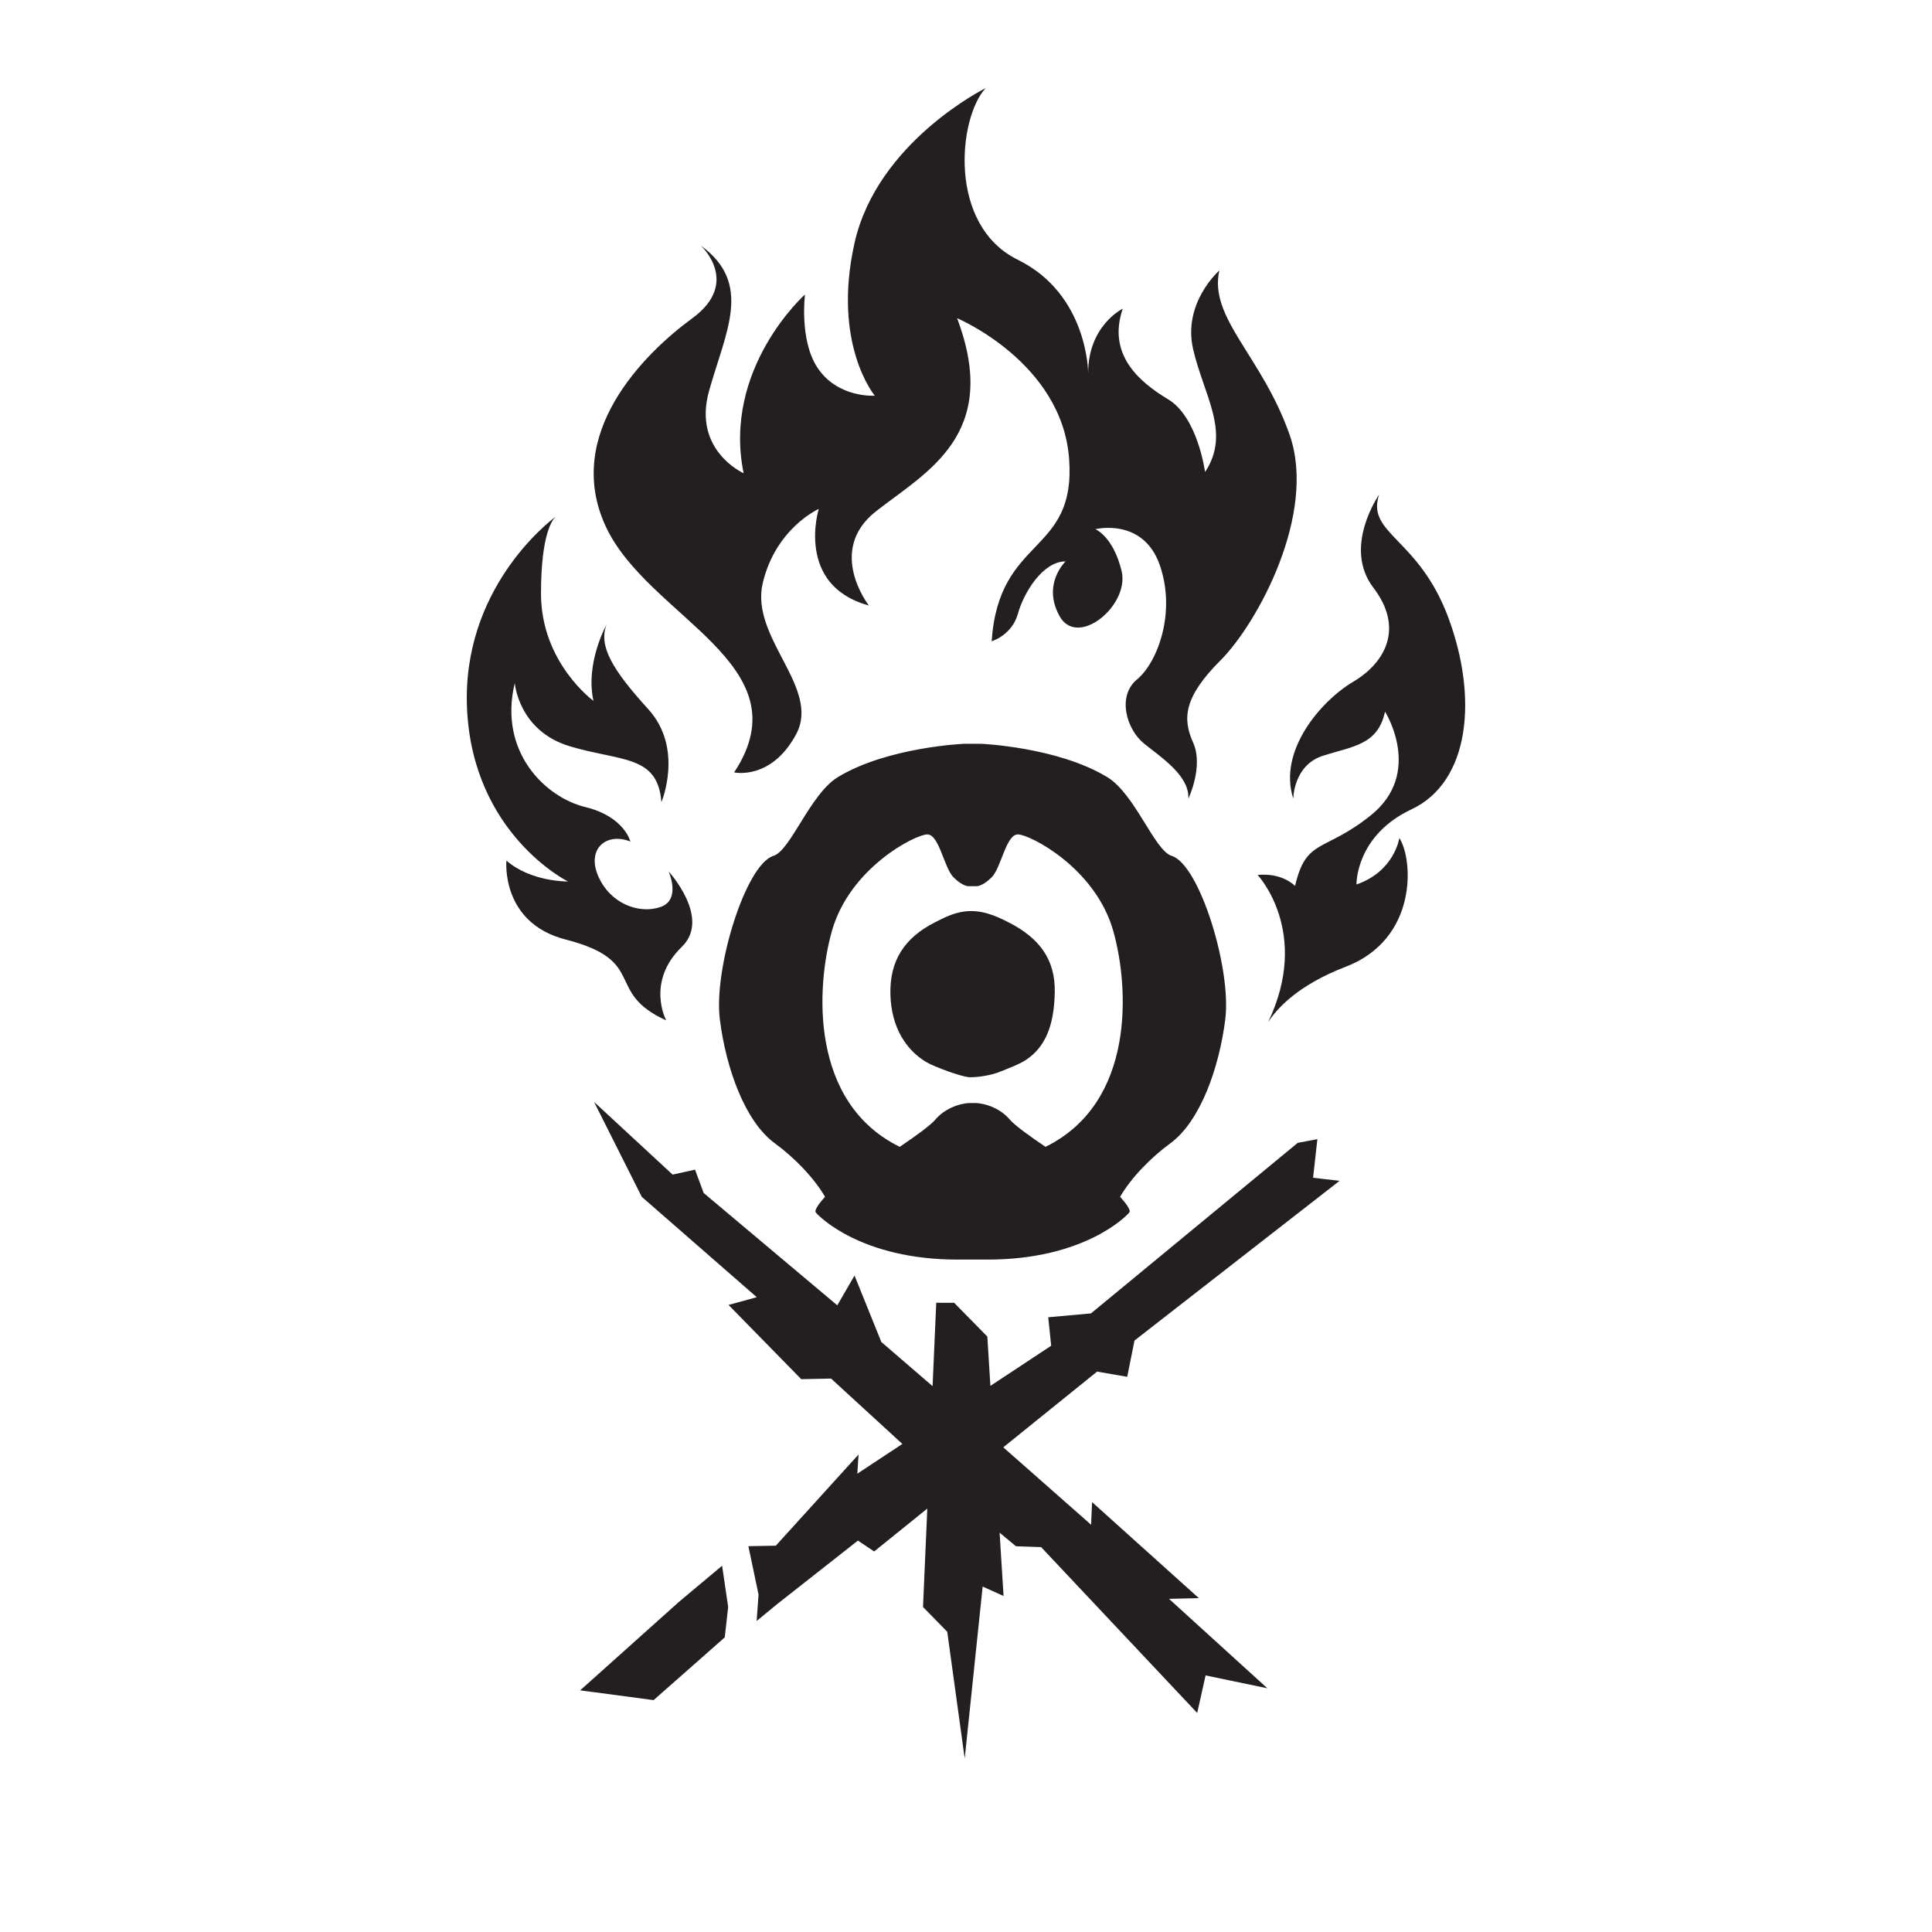 <?xml version="1.0" encoding="utf-8"?>
<!-- Generator: Adobe Illustrator 26.0.2, SVG Export Plug-In . SVG Version: 6.00 Build 0)  -->
<svg version="1.2" baseProfile="tiny" id="Layer_1" xmlns="http://www.w3.org/2000/svg" xmlns:xlink="http://www.w3.org/1999/xlink"
	 x="0px" y="0px" viewBox="0 0 100 100" overflow="visible" xml:space="preserve">
<path id="Gruul" fill="#231F20" d="M73.058,41.891c-2.904,1.364-2.847,3.889-2.847,3.889
	c1.973-0.679,2.22-2.407,2.22-2.407c0.74,1.172,0.927,5.246-2.776,6.666
	c-2.465,0.943-3.56,2.16-4.019,2.87c2.238-4.662-0.542-7.622-0.542-7.622
	c1.307-0.124,1.939,0.572,1.939,0.572c0.572-2.492,1.493-1.715,3.918-3.656
	c2.745-2.199,0.738-5.37,0.738-5.37c-0.369,1.728-1.664,1.791-3.208,2.283
	C66.94,39.609,66.94,41.338,66.94,41.338c-0.803-2.47,1.43-5.059,3.095-6.046
	c1.667-0.988,2.654-2.778,1.05-4.875c-1.604-2.099,0.297-4.816,0.297-4.816
	c-0.679,2.035,2.038,2.222,3.579,6.355C76.503,36.09,76.097,40.461,73.058,41.891 M37.999,39.979
	c0,0,1.914,0.432,3.208-1.973c1.296-2.407-2.405-4.999-1.725-7.837
	c0.677-2.841,2.897-3.827,2.897-3.827s-1.233,3.95,2.594,4.999c0,0-2.223-2.839,0.369-4.877
	c2.592-2.033,6.481-3.948,4.196-9.995c0,0,5.43,2.283,5.799,7.28
	c0.371,5.001-3.639,3.95-4.009,9.444c0,0,1.048-0.31,1.357-1.422
	c0.308-1.111,1.296-2.713,2.468-2.713c0,0-1.235,1.172-0.308,2.836
	c0.925,1.669,3.64-0.553,3.208-2.342c-0.432-1.789-1.357-2.162-1.357-2.162s2.468-0.616,3.332,1.854
	c0.864,2.467-0.126,5.059-1.174,5.921c-1.048,0.864-0.553,2.591,0.372,3.331
	c0.925,0.74,2.344,1.669,2.283,2.842c0,0,0.801-1.667,0.247-2.902
	c-0.555-1.233-0.493-2.346,1.417-4.256c1.915-1.914,4.999-7.59,3.581-11.664
	c-1.42-4.072-4.196-6.047-3.642-8.515c0,0-1.91,1.667-1.356,4.074
	c0.555,2.405,1.973,4.319,0.617,6.357c0,0-0.372-2.841-1.914-3.766
	c-1.543-0.925-3.147-2.346-2.346-4.688c0,0-1.79,0.863-1.79,3.331c0,0,0-4.074-3.64-5.863
	c-3.642-1.788-3.086-7.342-1.667-8.885c0,0-5.615,2.778-6.787,8.022
	c-1.172,5.244,1.05,7.898,1.05,7.898s-1.949,0.142-2.994-1.491
	c-0.914-1.432-0.619-3.747-0.619-3.747s-4.285,3.819-3.176,9.251c0,0-2.652-1.174-1.79-4.258
	c0.864-3.087,2.284-5.556-0.43-7.529c0,0,2.097,1.91-0.432,3.763
	c-2.531,1.851-6.666,5.986-4.504,10.737C33.494,31.957,41.702,34.365,37.999,39.979 M28.772,26.736
	c0.018-0.015,0.032-0.024,0.032-0.024S28.791,26.719,28.772,26.736 M34.482,52.815
	c0,0-1.067-1.988,0.809-3.808c1.536-1.488-0.687-3.906-0.687-3.906s0.68,1.482-0.432,1.851
	c-1.111,0.372-2.592-0.184-3.208-1.604c-0.617-1.419,0.432-2.283,1.665-1.79
	c0,0-0.308-1.295-2.344-1.788c-2.038-0.495-4.504-2.839-3.64-6.418c0,0,0.185,2.468,2.836,3.271
	c2.655,0.8,4.569,0.43,4.753,2.899c0,0,1.174-2.776-0.679-4.814
	c-1.851-2.035-2.591-3.269-2.159-4.38c0,0-1.111,1.975-0.679,3.948c0,0-2.715-1.973-2.715-5.552
	c0-3.14,0.617-3.858,0.769-3.987c-0.413,0.306-4.89,3.789-4.596,9.971
	c0.31,6.481,5.223,8.918,5.223,8.918s-1.907,0.031-3.186-1.082c0,0-0.31,3.221,3.07,4.087
	C33.576,49.731,31.247,51.346,34.482,52.815 M35.143,82.912l-5.114,4.58l3.801,0.506l3.684-3.248
	l0.176-1.577l-0.314-2.131L35.143,82.912z M58.344,71.264l0.377-1.878l10.614-8.266l-1.37-0.161
	l0.222-1.996l-1.016,0.19l-10.702,8.828l-2.213,0.2l0.153,1.474l-3.147,2.078l-0.158-2.552
	l-1.717-1.748l-0.927-0.003l-0.19,4.317l-2.652-2.286l-1.388-3.439l-0.893,1.541l-6.916-5.815
	l-0.447-1.208l-1.159,0.258l-4.067-3.764l2.47,4.914l5.952,5.194l-1.461,0.401l3.764,3.843
	l1.543-0.032l3.69,3.384L44.375,76.278l0.063-0.993l-4.282,4.719l-1.42,0.026l0.526,2.504
	l-0.098,1.367l1.059-0.871l4.184-3.29l0.838,0.564l2.752-2.22l-0.222,5.093l1.254,1.282
	l0.904,6.56l0.929-8.899l1.082,0.488l-0.205-3.277l0.846,0.703l1.303,0.044l8.079,8.585l0.434-1.944
	l3.197,0.666l-5.09-4.629l1.543-0.037l-5.526-4.97l-0.05,1.172l-4.546-4.008l4.856-3.919
	L58.344,71.264z M57.976,61.946c0.261,0.292,0.576,0.684,0.479,0.809
	c-0.16,0.205-2.355,2.441-7.334,2.441H49.559c-4.978,0-7.176-2.236-7.334-2.441
	c-0.095-0.126,0.218-0.518,0.479-0.809c-0.58-0.995-1.593-2.033-2.607-2.775
	c-1.543-1.132-2.525-3.895-2.839-6.418c-0.327-2.626,1.345-8.022,2.776-8.454
	c0.887-0.269,1.896-3.2,3.332-4.074c2.573-1.562,6.541-1.727,6.541-1.727h0.864
	c0,0,3.971,0.164,6.542,1.727c1.44,0.874,2.446,3.805,3.332,4.074
	c1.433,0.432,3.103,5.828,2.776,8.454c-0.316,2.523-1.296,5.286-2.837,6.418
	C59.571,59.913,58.555,60.951,57.976,61.946 M57.622,48.185c-0.925-3.269-4.321-4.996-4.936-4.996
	c-0.617,0-0.863,1.727-1.357,2.22c-0.495,0.495-0.803,0.461-0.803,0.461h-0.369
	c0,0-0.31,0.034-0.803-0.461c-0.493-0.493-0.74-2.22-1.356-2.22c-0.617,0-4.013,1.727-4.938,4.996
	c-0.822,2.91-1.153,8.886,3.51,11.175c0.854-0.577,1.593-1.116,1.838-1.404
	c0.701-0.822,1.728-0.862,1.728-0.862h0.411c0,0,1.029,0.04,1.727,0.862
	c0.247,0.289,0.985,0.827,1.841,1.404C58.776,57.071,58.444,51.094,57.622,48.185 M52.231,47.754
	c-0.745-0.384-1.467-0.684-2.323-0.574c-0.553,0.071-1.053,0.321-1.543,0.574
	c-1.524,0.784-2.318,1.938-2.278,3.706c0.04,1.77,0.867,2.913,1.825,3.494
	c0.458,0.277,1.825,0.764,2.22,0.798c0.029,0.002,0.056,0.003,0.085,0.005
	c0.445,0.006,1.12-0.113,1.525-0.277c0.401-0.166,1.001-0.379,1.364-0.621
	c0.967-0.646,1.448-1.704,1.488-3.473C54.636,49.618,53.752,48.538,52.231,47.754"/>
</svg>
